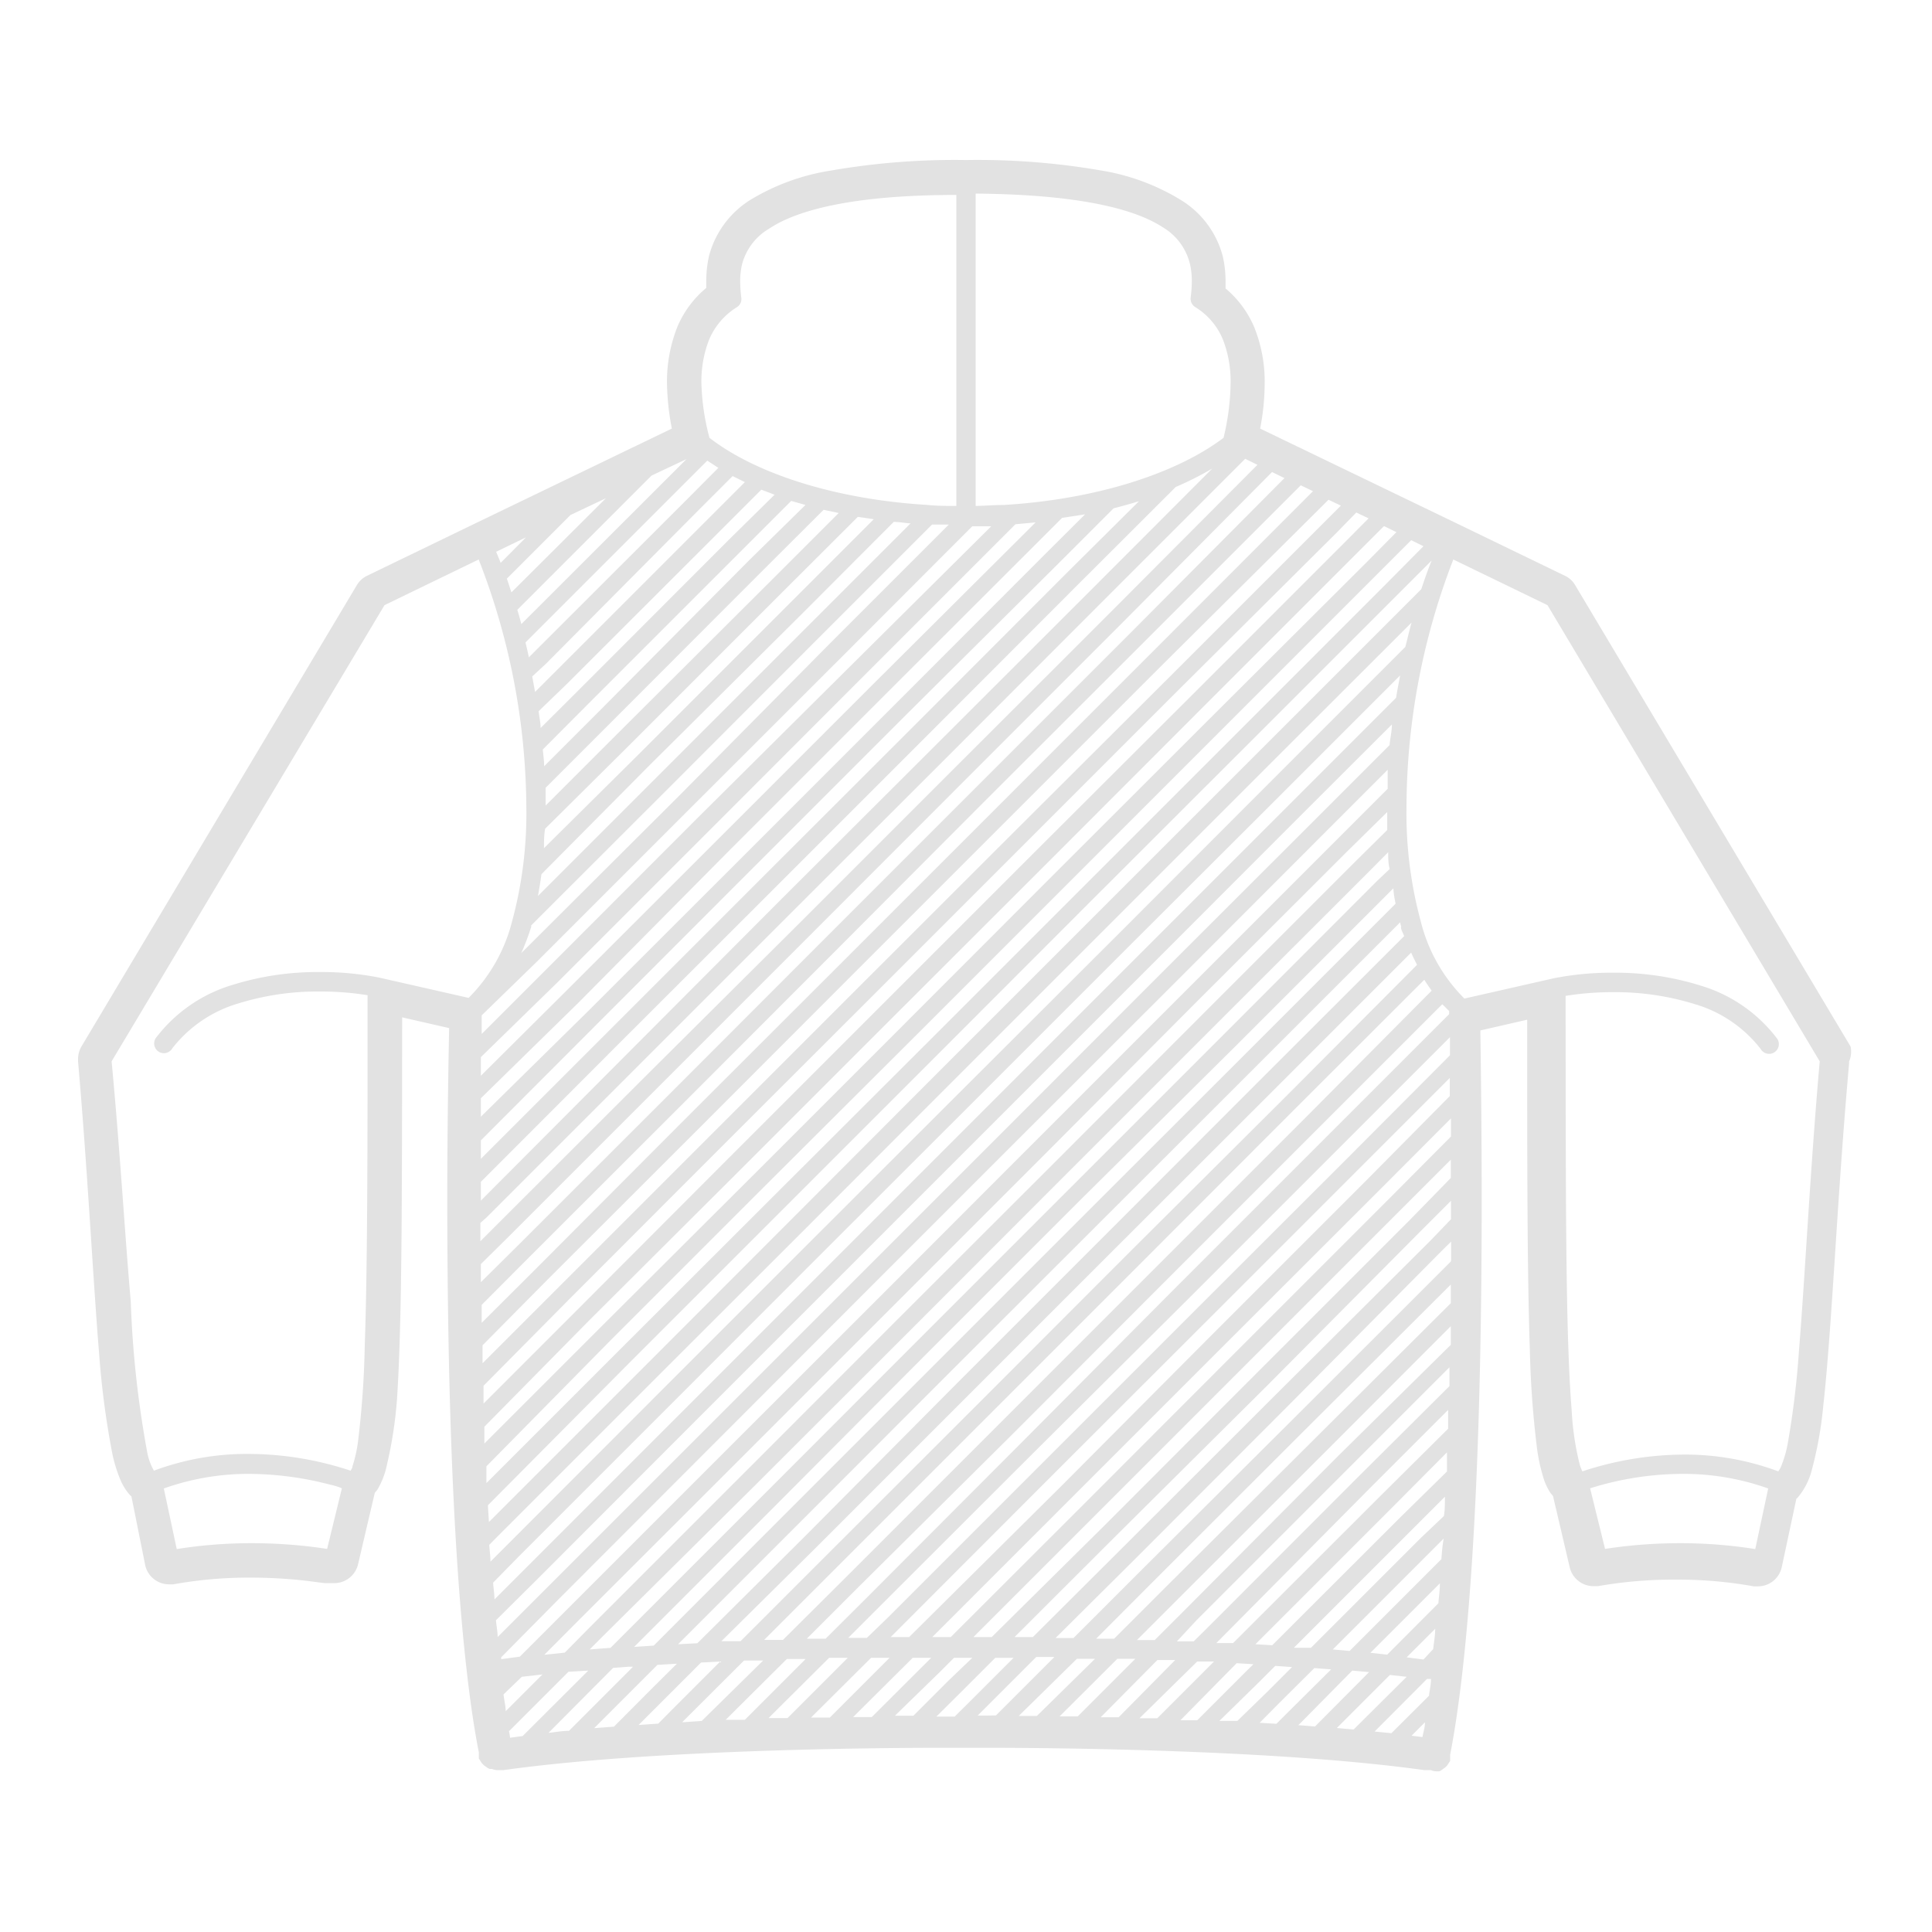 <svg xmlns="http://www.w3.org/2000/svg" viewBox="-4.65 -9.535 115.11 115.11"><defs><style>.cls-1{fill:#e2e2e2;}</style></defs><title>hoodie-backside</title><g id="Layer_2" data-name="Layer 2"><g id="Layer_5" data-name="Layer 5"><polyline class="cls-1" points="105.61 52.82 105.61 52.82 105.61 52.82"/><polygon class="cls-1" points="37.59 5.73 37.59 5.73 37.59 5.73 37.59 5.73"/><polygon class="cls-1" points="35.74 9.91 35.74 9.91 35.74 9.91 35.74 9.91"/><polygon class="cls-1" points="68.22 5.73 68.22 5.73 68.22 5.73 68.22 5.73"/><polygon class="cls-1" points="70.07 9.91 70.07 9.91 70.07 9.91 70.07 9.91"/><polygon class="cls-1" points="40.08 2.36 40.08 2.36 40.08 2.36 40.08 2.36"/><path class="cls-1" d="M105.61,52.82h0L89.2,25.33h0a1.38,1.38,0,0,0-.61-.56l-6.32-3.06L70.43,16a14.27,14.27,0,0,0,.27-2.66h0a8.64,8.64,0,0,0-.63-3.4,6.16,6.16,0,0,0-1.7-2.29c0-.13,0-.24,0-.38a6.81,6.81,0,0,0-.16-1.51,5.58,5.58,0,0,0-2.49-3.37A13.07,13.07,0,0,0,61,.63,43.06,43.06,0,0,0,52.91,0a43.1,43.1,0,0,0-8.07.63,13.14,13.14,0,0,0-4.76,1.73,5.62,5.62,0,0,0-2.49,3.37,6.81,6.81,0,0,0-.16,1.51c0,.14,0,.25,0,.38a6.08,6.08,0,0,0-1.71,2.29,8.83,8.83,0,0,0-.63,3.4h0A15.17,15.17,0,0,0,35.38,16L23.54,21.71l-6.32,3.06a1.43,1.43,0,0,0-.61.56h0L.2,52.82a1.5,1.5,0,0,0-.2.75v.13H0c.58,6.64.88,12.84,1.26,17.47A50.59,50.59,0,0,0,2,76.85H2a8.42,8.42,0,0,0,.57,1.89h0a3.22,3.22,0,0,0,.53.81l.08.07h0L4,83.71a1.45,1.45,0,0,0,1.42,1.15l.26,0h0a25.38,25.38,0,0,1,4.59-.4,29.26,29.26,0,0,1,3.42.2l1,.13h0l.24,0H15l.27,0a1.46,1.46,0,0,0,1.41-1.11l1-4.27.15-.18h0a4.8,4.8,0,0,0,.58-1.52h0A25.25,25.25,0,0,0,19,73.88c.31-4.64.3-12.24.31-22.8l2.8.64Q22,57.17,22,61.8c0,14.24.55,23,1.18,28.41.23,2,.47,3.49.7,4.67l0,.16,0,.1,0,.1.16.25.07.08,0,0,.08.08.23.16.1.05.05,0,.1,0a.89.89,0,0,0,.28.07h.39c8.71-1.22,22.06-1.33,26.15-1.33h2.57c4.09,0,17.44.11,26.15,1.33h.39A.89.89,0,0,0,81,96l.11,0,0,0,.1-.05.23-.17.08-.07,0,0,.07-.08.16-.25,0-.1h0l0-.1,0-.16c.23-1.18.47-2.7.7-4.67.63-5.4,1.18-14.17,1.18-28.4q0-4.65-.08-10.09l2.79-.64c0,8.46,0,15,.16,19.69a57.81,57.81,0,0,0,.43,5.88h0a10.76,10.76,0,0,0,.42,1.86h0a3.67,3.67,0,0,0,.38.77h0l.15.18,1,4.27h0a1.46,1.46,0,0,0,1.41,1.1l.26,0h0a26.12,26.12,0,0,1,4.69-.39,25.49,25.49,0,0,1,4.6.4l.25,0a1.45,1.45,0,0,0,1.42-1.15h0l.87-4.07h0l.09-.08a4.17,4.17,0,0,0,.81-1.56h0a23,23,0,0,0,.7-3.88h0c.53-4.75.81-12.23,1.54-20.41h0v-.12A1.5,1.5,0,0,0,105.61,52.82Zm-3.74,23.62a6.8,6.8,0,0,1-.42,1.44,1.46,1.46,0,0,1-.15.25,15.86,15.86,0,0,0-5.67-1,19.47,19.47,0,0,0-6,1,3.07,3.07,0,0,1-.15-.37,16.78,16.78,0,0,1-.49-3.29c-.37-4.57-.35-12.85-.36-24.67a17.27,17.27,0,0,1,2.82-.22,15.92,15.92,0,0,1,4.87.71,7.72,7.72,0,0,1,3.93,2.67.58.58,0,1,0,.93-.68,8.89,8.89,0,0,0-4.5-3.09,17,17,0,0,0-5.23-.77,17.76,17.76,0,0,0-3.52.33h0l-5.33,1.21A9.84,9.84,0,0,1,80,45.36a24.55,24.55,0,0,1-.85-6.77A41.08,41.08,0,0,1,81.94,23.8l5.61,2.72L103.77,53.7c-.58,6.62-.87,12.76-1.24,17.29A52,52,0,0,1,101.87,76.44Zm-1.17,2.71-.77,3.61a28.2,28.2,0,0,0-4.4-.35,29.31,29.31,0,0,0-4.55.34l-.89-3.61a18.52,18.52,0,0,1,5.54-.86A14.94,14.94,0,0,1,100.7,79.15ZM17.94,48.71h0a17.68,17.68,0,0,0-3.52-.33,17,17,0,0,0-5.23.77,8.93,8.93,0,0,0-4.5,3.09.58.58,0,1,0,.93.68,7.76,7.76,0,0,1,3.93-2.67,15.92,15.92,0,0,1,4.87-.71,17.5,17.5,0,0,1,2.83.22c0,9.11,0,16.12-.17,20.95a55,55,0,0,1-.4,5.65,8.26,8.26,0,0,1-.33,1.47c0,.11-.08.19-.11.26a19.47,19.47,0,0,0-6.05-1,15.86,15.86,0,0,0-5.67,1l0,0a3.61,3.61,0,0,1-.38-1,60.87,60.87,0,0,1-1-9.09C2.78,63.9,2.5,59,2,53.7L18.26,26.52l5.61-2.72a41.08,41.08,0,0,1,2.84,14.79,24.6,24.6,0,0,1-.85,6.77,9.84,9.84,0,0,1-2.59,4.56ZM15.72,79.14l-.88,3.61a29.59,29.59,0,0,0-4.56-.34,28.2,28.2,0,0,0-4.4.35l-.77-3.61a15,15,0,0,1,5.07-.87,19.34,19.34,0,0,1,4.31.51C15,78.92,15.42,79,15.72,79.14ZM37.14,13.31a6.85,6.85,0,0,1,.46-2.61,4.19,4.19,0,0,1,1.65-1.93.57.57,0,0,0,.27-.55,8.24,8.24,0,0,1-.07-1,4.51,4.51,0,0,1,.11-1,3.5,3.5,0,0,1,1.63-2.14c1.65-1.1,5-2,11.14-2V20.61c-.58,0-1.15,0-1.71-.06-5.53-.33-10.27-1.88-13-4A14.06,14.06,0,0,1,37.14,13.31ZM66.25,6.2a4.51,4.51,0,0,1,.11,1,7.93,7.93,0,0,1-.07,1,.59.59,0,0,0,.27.56,4.08,4.08,0,0,1,1.65,1.93,6.85,6.85,0,0,1,.46,2.61,14.61,14.61,0,0,1-.42,3.25c-2.79,2.11-7.53,3.66-13.06,4-.56,0-1.13.05-1.71.06V2c6.19.05,9.5.93,11.14,2A3.5,3.5,0,0,1,66.25,6.2Zm12,87.53-1-.1,3.12-3.13.24,0c0,.33-.08.65-.12,1Zm2-.65c0,.31-.1.61-.15.88l-.65-.08Zm-26.08-.4H53.6l.21-.21,3.28-3.28h1.08l-3.48,3.48Zm-28.47.91,3.52-3.52L30.4,90l-3.91,3.9-.75.1C25.72,93.83,25.7,93.72,25.67,93.59ZM24,61.8v-.92l8.25-8.26,9.15-9.14,9.14-9.14,9.14-9.15,5.72-5.71a19.28,19.28,0,0,0,2.18-1.1l-7.35,7.36-9.15,9.14L41.94,44,32.8,53.17,24,62Zm3-16.11,0-.09,8.27-8.26L44.4,28.2l6.48-6.48c.34,0,.7,0,1,0l-7,7L35.8,37.89,26.66,47l-.25.25A15.68,15.68,0,0,0,27,45.69Zm9.25-27.87-1.1,1.1-8.74,8.73c-.07-.29-.15-.57-.24-.85l8-8ZM26.66,28.74,35.8,19.6l1.69-1.69.66.43-1.8,1.81L27.2,29.29l-.34.34c-.06-.3-.13-.59-.2-.89ZM27.89,30,37,20.83l2-2,.73.36-2.18,2.18-9.15,9.15-1.17,1.17c-.06-.31-.11-.61-.17-.92Zm1.22,1.23,9.15-9.14,2.45-2.45.79.3L38.8,22.6l-9.14,9.15-2.1,2.09c0-.32-.08-.64-.12-1Zm1.23,1.23,9.15-9.15,3-3,.85.24L40,23.83,30.89,33l-3.12,3.12c0-.34-.05-.67-.08-1Zm1.23,1.23,9.14-9.15,3.71-3.7.9.19-4.06,4.06L32.12,34.2l-4.26,4.26c0-.35,0-.71,0-1.06Zm1.23,1.22,9.14-9.14,4.52-4.51.95.14-4.92,4.92-9.14,9.14L27.76,41c0-.38,0-.77.07-1.16ZM34,36.11,43.17,27l5.43-5.44c.33,0,.67.07,1,.09l-5.89,5.89-9.15,9.15-7.16,7.16c.08-.42.15-.86.21-1.3ZM25.82,25.76l-.27-.82,3.79-3.79,2.11-1ZM25.18,24c-.09-.23-.18-.44-.27-.66l1.78-.86Zm2.16,23.76,9.14-9.14,9.15-9.14,7.65-7.66c.38,0,.75,0,1.13,0L46.17,30,37,39.11l-9.14,9.15-3.81,3.81c0-.37,0-.74,0-1.11Zm1.23,1.23,9.14-9.14,9.14-9.15,9-9,1.2-.11-.51.51L47.4,31.2l-9.14,9.14-9.15,9.14L24,54.56c0-.37,0-.73,0-1.11Zm1.23,1.23L38.94,41l9.14-9.14,9.15-9.14,1.4-1.4L60,21.11l-2.18,2.17-9.14,9.15-9.14,9.14-9.15,9.14L24,57c0-.37,0-.73,0-1.1ZM31,51.4l9.14-9.15,9.14-9.14L58.45,24l3.25-3.25c.52-.13,1-.27,1.51-.42L59,24.51l-9.14,9.15L40.71,42.8l-9.14,9.14L24,59.51c0-.36,0-.73,0-1.1ZM24.34,63l9.14-9.14,9.14-9.14,9.15-9.14,9.14-9.15,8.63-8.63.73.36L61.46,27l-9.15,9.14-9.14,9.14L34,54.4l-9.15,9.14-.88.88V63.33Zm1.23,1.23,9.14-9.14,9.14-9.14L53,36.79l9.14-9.14,9-9.06.74.36-.1.1L62.68,28.2l-9.14,9.14L44.4,46.48l-9.14,9.15-9.15,9.14L24,66.86c0-.35,0-.72,0-1.08Zm1.22,1.23,9.15-9.14,9.14-9.15L54.22,38l9.15-9.14,9.14-9.14.34-.34.73.35-.53.53-9.14,9.15-9.14,9.14-9.14,9.14-9.15,9.14L27.34,66l-3.29,3.28c0-.35,0-.71,0-1.07ZM28,66.68l9.15-9.14,9.14-9.15,9.14-9.14,9.14-9.14L73.74,21l.76-.76.74.35-1,1-9.14,9.14L56,39.8l-9.15,9.14-9.14,9.14-9.14,9.14L24.1,71.69c0-.34,0-.71,0-1.07Zm1.23,1.23,9.14-9.15,9.15-9.14,9.14-9.14,9.14-9.14L75,22.19,76.16,21l.73.35-1.38,1.39-9.14,9.14L57.23,41l-9.15,9.15-9.14,9.14L29.8,68.45l-5.64,5.64,0-1.06Zm1.23,1.22L39.62,60l9.14-9.14,9.15-9.14,9.14-9.15,9.14-9.14,1.62-1.62.74.36L76.74,24,67.6,33.11l-9.15,9.14L49.31,51.4l-9.14,9.14L31,69.68l-6.79,6.79c0-.35,0-.69,0-1Zm1.23,1.23,9.14-9.14L50,52.08l9.15-9.15,9.14-9.14,9.14-9.14,2-2,.73.36L78,25.19l-9.15,9.15-9.14,9.14-9.14,9.14L41.4,61.77l-9.15,9.14-7.92,7.92c0-.34,0-.69,0-1Zm1.23,1.23,9.14-9.14,9.14-9.14,9.14-9.15L69.51,35l9.14-9.14,2-2c-.22.54-.42,1.11-.62,1.71l-.85.85-9.15,9.15-9.14,9.14-9.14,9.14L42.62,63l-9.14,9.15-9,9-.06-1ZM25,82l9.14-9.14,9.15-9.14,9.14-9.15,9.14-9.14,9.14-9.14,8.74-8.73c-.13.47-.25,1-.37,1.45l-7.82,7.82-9.14,9.15L53,55.08l-9.15,9.14-9.14,9.14-9.14,9.15-1,1c0-.34-.05-.68-.07-1Zm1.23,1.23,9.14-9.14,9.14-9.15,9.15-9.14,9.14-9.14L72,37.48l6.77-6.77c-.08.44-.17.88-.24,1.33l-6,6-9.14,9.14-9.15,9.15-9.14,9.14-9.14,9.14-9.15,9.15-2,2c0-.32-.06-.66-.08-1Zm1.23,1.23,9.14-9.15,9.14-9.14L54.91,57l9.14-9.14,9.14-9.15,5.09-5.08c0,.41-.1.81-.14,1.23l-4.4,4.4-9.15,9.14-9.14,9.15-9.14,9.14-9.14,9.14L28,85,25,88c0-.32-.07-.65-.1-1Zm1.23,1.23,9.14-9.15L47,67.36l9.14-9.14,9.15-9.14,9.14-9.15,3.6-3.6c0,.38,0,.76,0,1.13l-3,3-9.14,9.14-9.14,9.14-9.14,9.15-9.15,9.14-9.14,9.14-3,3-1.11.15,0-.11Zm50.13-40c0,.19.13.36.19.55l-8.3,8.29-9.14,9.15-9.14,9.14L43.31,82,36.9,88.37l-1.15.06,7-7,9.14-9.15,9.15-9.14L70.19,54l8.58-8.58A2.86,2.86,0,0,0,78.84,45.69Zm2.87,5v.2l-7.3,7.3-9.14,9.14L56.13,76.5,47,85.65,44.54,88.1l-1.12,0,3-3L55.59,76l9.14-9.15,9.14-9.14,7.41-7.41C81.42,50.42,81.56,50.58,81.71,50.72ZM73.19,57l-9.14,9.14-9.14,9.14-9.15,9.15L42,88.17l-1.12,0,4.33-4.33,9.14-9.14,9.14-9.14,9.14-9.15,7.58-7.57c.14.22.29.44.44.65ZM72,55.76,62.82,64.9l-9.14,9.15-9.15,9.14-5.06,5.06-1.14,0L44,82.64l9.14-9.14,9.14-9.14,9.15-9.14,8-8c.1.25.23.49.35.73ZM78.5,44.31l-9,9-9.15,9.14-9.14,9.14-9.14,9.14L34.3,88.51l-1.17.08,8.4-8.4L50.68,71l9.14-9.14L69,52.76l9.14-9.14.23-.23C78.38,43.7,78.44,44,78.5,44.31Zm-1.08-1.38-9.14,9.15-9.14,9.14L50,70.36l-9.14,9.15-9.14,9.14-.05,0-1.19.09.69-.69L40.3,79l9.15-9.14,9.14-9.15,9.14-9.14,9.15-9.14,1.18-1.19c0,.34,0,.68.09,1Zm-1.23-1.22-9.14,9.14L57.91,60l-9.15,9.14-9.14,9.15-9.14,9.14L29,88.93l-1.22.13,2.18-2.19,9.15-9.14,9.14-9.14,9.14-9.14L66.5,50.3l9.15-9.14L78,38.85l0,1.07ZM26.44,90.37l1.23-.14-2.19,2.19c0-.31-.09-.63-.13-1Zm5.44-.53.94-.07.24,0-.12.13-3.69,3.69c-.42,0-.82.08-1.22.12Zm1.74.72.9-.9,1.16-.07L34.16,91.1l-2.23,2.24-1.18.09Zm1.23,1.23,2.27-2.27,1.14-.06-2.87,2.87-.82.83-1.17.08ZM36.07,93l3.61-3.6,1.14,0L37.16,93,36,93.08Zm6.16-3.69,1.12,0-3.62,3.62-1.14,0Zm2.52-.07,1.11,0-3.59,3.59-1.13,0Zm2.5,0h1.1l-3.56,3.56-1.12,0Zm2.48,0h1.1l-.15.15-3.39,3.38-1.11,0Zm1.63.83.83-.83h1.09L51.9,90.56l-2.13,2.13h-1.1Zm1.23,1.23,2.06-2.06h1.09l-2.61,2.61-.9.89H51.14Zm6.92-2,1.08,0L57.13,92.7H56.05Zm2.41,0,1.07,0-3.43,3.43-1.08,0Zm2.39.07,1.06,0L62,92.78l-1.07,0Zm2.37.09,1,0-3.38,3.38-1.06,0Zm2.35.1,1,.06-.43.42-2.92,2.92-1,0Zm1.3,1.16,1-1,1,.07-1.51,1.51L69.07,93,68,93Zm1.22,1.23,2.11-2.1,1,.08L72.1,92.47l-.7.7-1-.06Zm1.23,1.23L75.92,90l1,.09L73.7,93.33l-1-.08Zm5.38-2.92,1,.11L76,93.51l-1-.09Zm2-.92-1-.13,1.7-1.7c0,.42-.08.82-.12,1.21ZM78,89.05l-1-.11,4.14-4.14c0,.41-.06.8-.09,1.19Zm3.25-5.71-5.49,5.49-1-.09,6-6,.61-.61C81.28,82.57,81.26,83,81.23,83.34ZM80,82.1l-6.54,6.54c-.14,0-.26,0-.4,0l-.62,0,7-7,2-2c0,.39,0,.78-.06,1.15Zm-1.22-1.23-7.63,7.62-1-.06,8.11-8.11L81.56,77c0,.39,0,.76,0,1.14Zm-1.23-1.23-8.73,8.72-1,0,.08-.08L77,79.1l4.63-4.63c0,.37,0,.76,0,1.12Zm-1.23-1.23-9.14,9.15-.71.7-1,0L66.64,87l9.14-9.14,5.93-5.93c0,.38,0,.76,0,1.12ZM75.1,77.19,66,86.33l-1.85,1.85-1.06,0,2.36-2.36,9.15-9.14,7.19-7.2c0,.38,0,.74,0,1.11ZM73.87,76,64.73,85.1l-3,3-1.07,0,3.53-3.54,9.15-9.14L81.79,67c0,.38,0,.74,0,1.11Zm7.92-10.37-9.15,9.14L63.5,83.87l-4.19,4.19H58.24L63,83.33l9.14-9.15L81.24,65l.57-.56c0,.37,0,.73,0,1.1Zm-1.23-1.23L71.42,73.5l-9.15,9.14L56.89,88H55.8l5.93-5.92L70.87,73,80,63.81l1.8-1.8v1.1Zm-1.23-1.23-9.14,9.14-9.14,9.15L54.44,88H53.35l7.15-7.15,9.14-9.14,9.15-9.15,3-3v1.09ZM78.1,61.9,69,71l-9.14,9.15L52,88h-1.1l8.38-8.38,9.14-9.14,9.15-9.14,4.23-4.24c0,.37,0,.73,0,1.08Zm-1.22-1.23-9.15,9.15L58.59,79,49.52,88h-1.1l.48-.48L58,78.41l9.15-9.14,9.14-9.14,5.44-5.44c0,.36,0,.72,0,1.08Zm-1.23-1.22L66.5,68.59l-9.14,9.14-9.14,9.14L47,88.05l-1.11,0,1.74-1.74,9.15-9.14L66,68,75.1,58.9l6.64-6.64c0,.36,0,.73,0,1.08Z"/><polygon class="cls-1" points="65.73 2.36 65.73 2.36 65.73 2.36 65.73 2.36"/></g></g></svg>